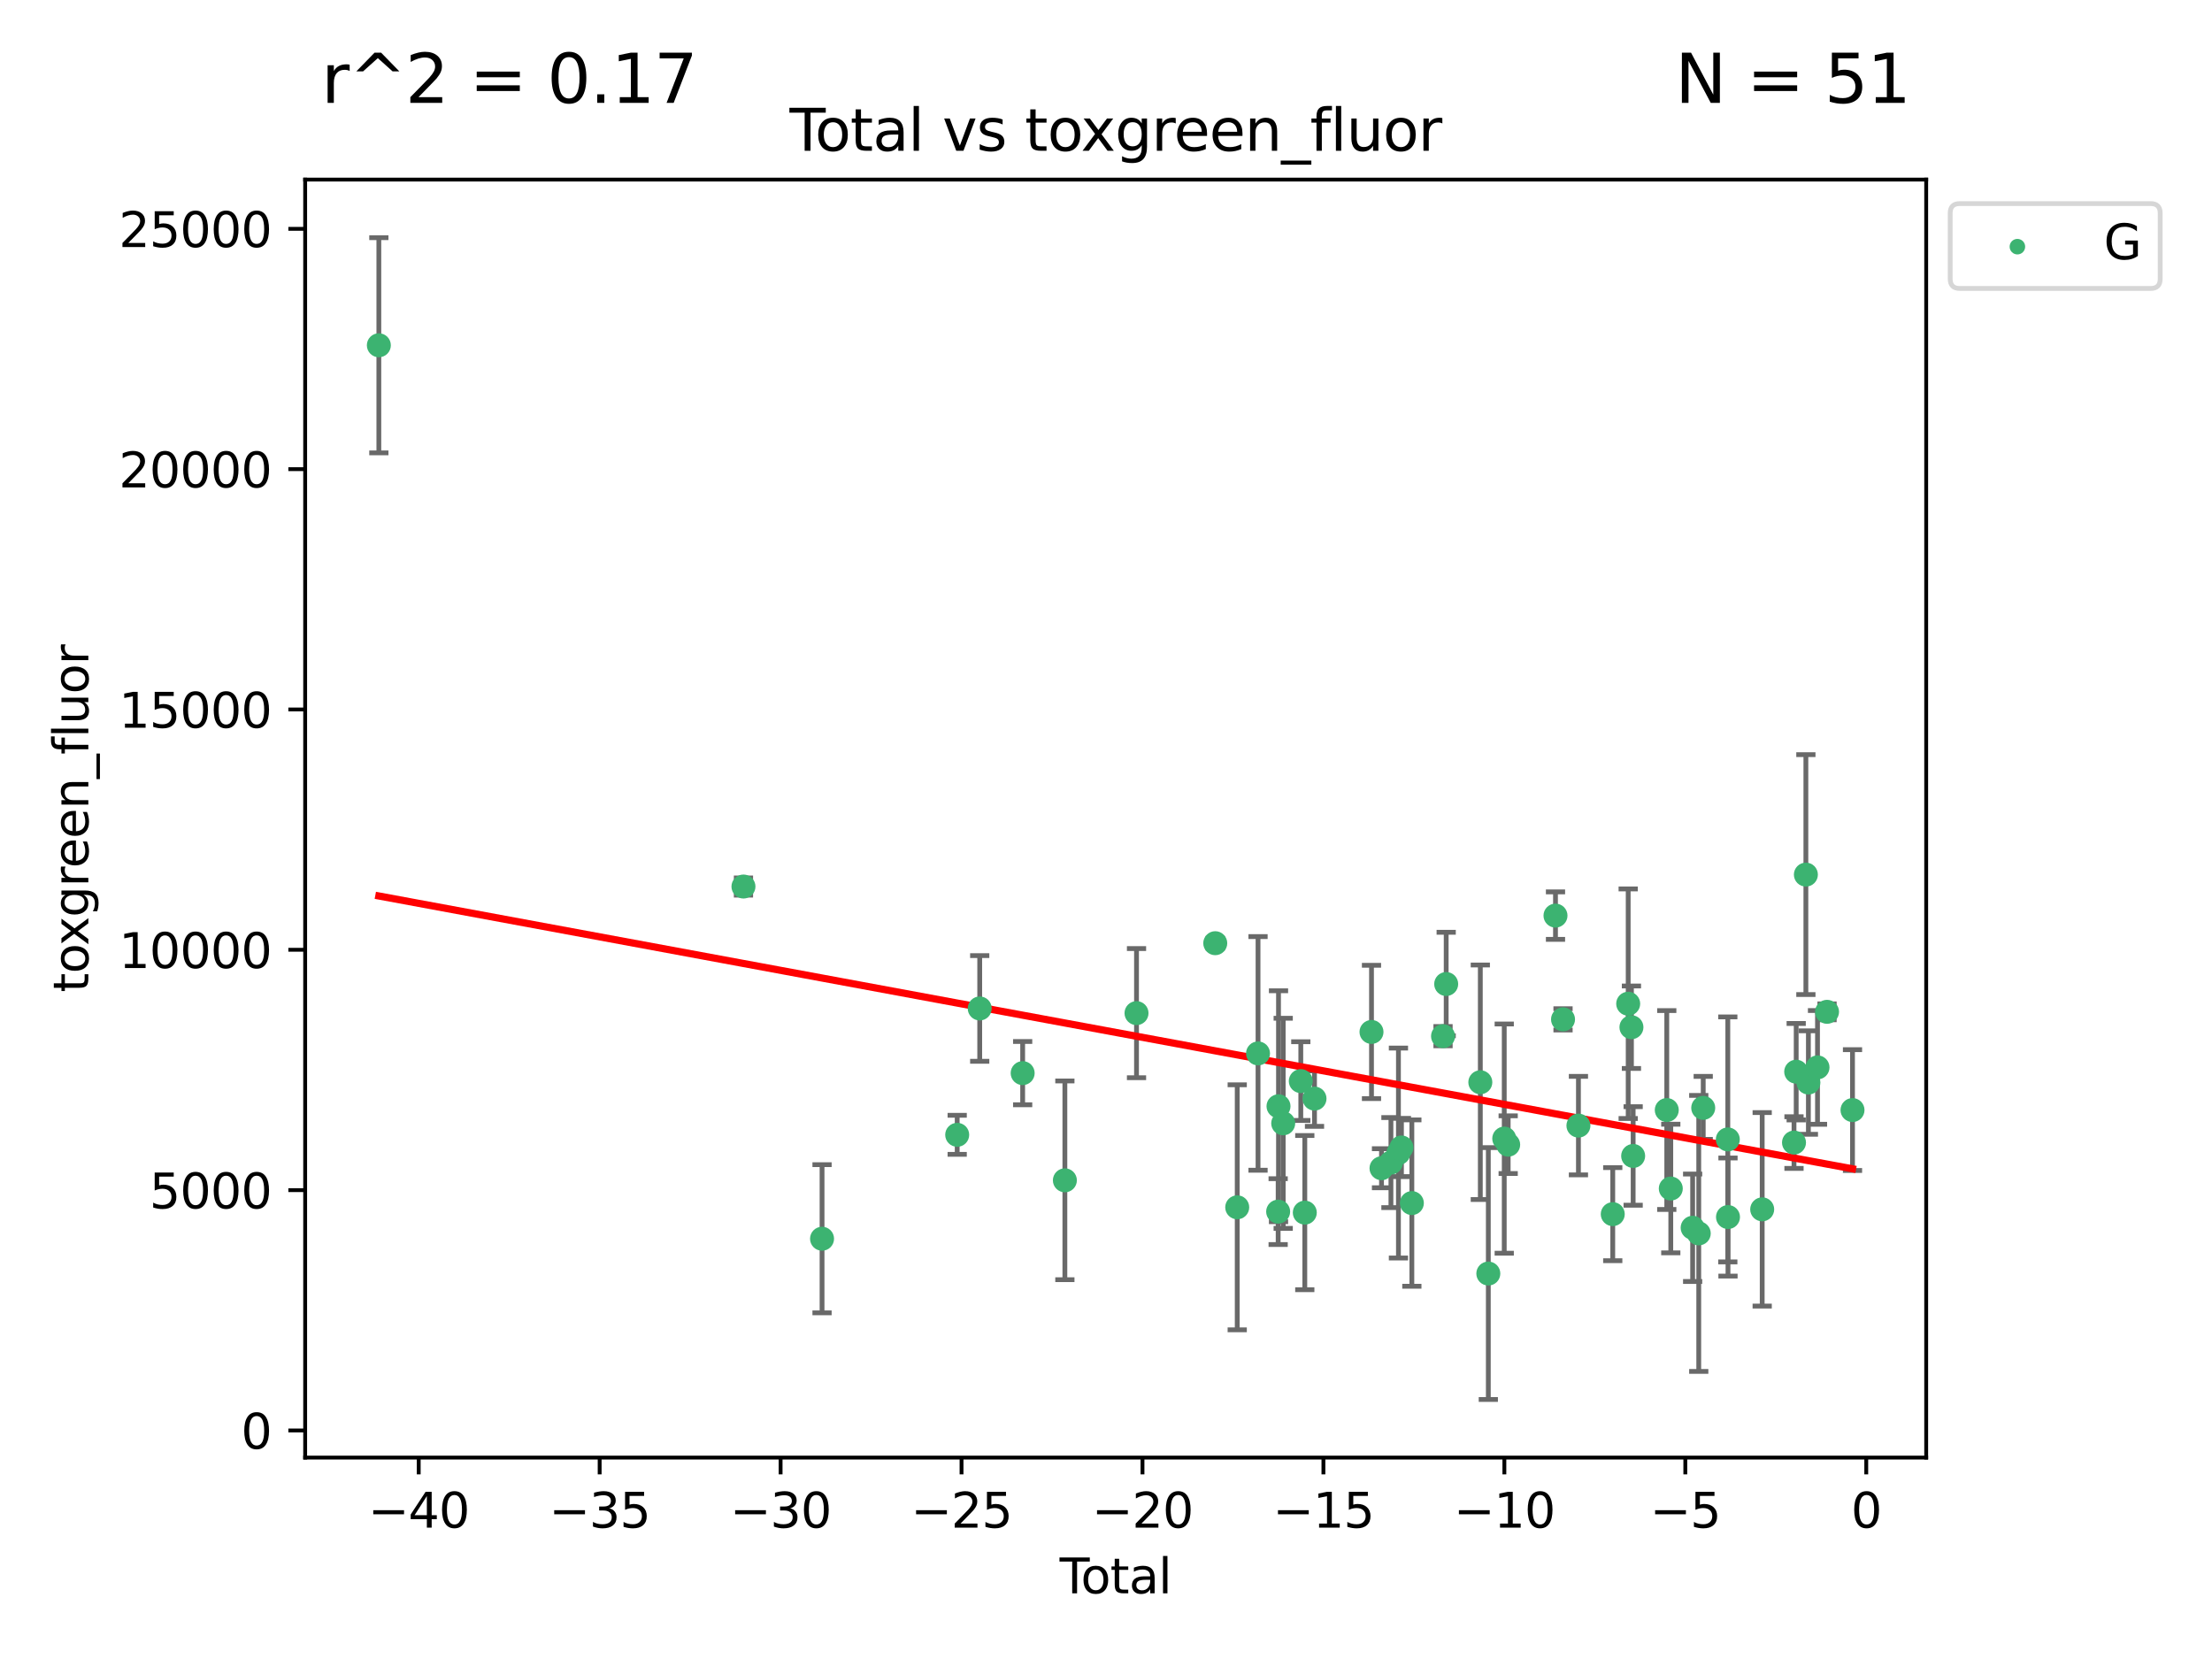 <?xml version="1.0" encoding="utf-8" standalone="no"?>
<!DOCTYPE svg PUBLIC "-//W3C//DTD SVG 1.1//EN"
  "http://www.w3.org/Graphics/SVG/1.1/DTD/svg11.dtd">
<svg xmlns:xlink="http://www.w3.org/1999/xlink" width="460.8pt" height="345.6pt" viewBox="0 0 460.8 345.6" xmlns="http://www.w3.org/2000/svg" version="1.1">
 <defs>
  <style type="text/css">*{stroke-linejoin: round; stroke-linecap: butt}</style>
 </defs>
 <g id="figure_1">
  <g id="patch_1">
   <path d="M 0 345.6 
L 460.8 345.6 
L 460.8 0 
L 0 0 
z
" style="fill: #ffffff"/>
  </g>
  <g id="axes_1">
   <g id="patch_2">
    <path d="M 63.571 303.64 
L 401.26 303.64 
L 401.26 37.411 
L 63.571 37.411 
z
" style="fill: #ffffff"/>
   </g>
   <g id="PathCollection_1">
    <defs>
     <path id="mbd0d1d1dbe" d="M 0 1.118 
C 0.297 1.118 0.581 1 0.791 0.791 
C 1 0.581 1.118 0.297 1.118 0 
C 1.118 -0.297 1 -0.581 0.791 -0.791 
C 0.581 -1 0.297 -1.118 0 -1.118 
C -0.297 -1.118 -0.581 -1 -0.791 -0.791 
C -1 -0.581 -1.118 -0.297 -1.118 0 
C -1.118 0.297 -1 0.581 -0.791 0.791 
C -0.581 1 -0.297 1.118 0 1.118 
z
" style="stroke: #3cb371"/>
    </defs>
    <g clip-path="url(#p2fbc34b835)">
     <use xlink:href="#mbd0d1d1dbe" x="78.921" y="71.926" style="fill: #3cb371; stroke: #3cb371"/>
     <use xlink:href="#mbd0d1d1dbe" x="154.876" y="184.682" style="fill: #3cb371; stroke: #3cb371"/>
     <use xlink:href="#mbd0d1d1dbe" x="171.247" y="258.051" style="fill: #3cb371; stroke: #3cb371"/>
     <use xlink:href="#mbd0d1d1dbe" x="199.402" y="236.403" style="fill: #3cb371; stroke: #3cb371"/>
     <use xlink:href="#mbd0d1d1dbe" x="204.093" y="210.08" style="fill: #3cb371; stroke: #3cb371"/>
     <use xlink:href="#mbd0d1d1dbe" x="213.039" y="223.551" style="fill: #3cb371; stroke: #3cb371"/>
     <use xlink:href="#mbd0d1d1dbe" x="221.833" y="245.882" style="fill: #3cb371; stroke: #3cb371"/>
     <use xlink:href="#mbd0d1d1dbe" x="236.756" y="211.054" style="fill: #3cb371; stroke: #3cb371"/>
     <use xlink:href="#mbd0d1d1dbe" x="253.159" y="196.486" style="fill: #3cb371; stroke: #3cb371"/>
     <use xlink:href="#mbd0d1d1dbe" x="257.736" y="251.505" style="fill: #3cb371; stroke: #3cb371"/>
     <use xlink:href="#mbd0d1d1dbe" x="262.071" y="219.446" style="fill: #3cb371; stroke: #3cb371"/>
     <use xlink:href="#mbd0d1d1dbe" x="266.262" y="252.405" style="fill: #3cb371; stroke: #3cb371"/>
     <use xlink:href="#mbd0d1d1dbe" x="266.337" y="230.45" style="fill: #3cb371; stroke: #3cb371"/>
     <use xlink:href="#mbd0d1d1dbe" x="267.315" y="234.008" style="fill: #3cb371; stroke: #3cb371"/>
     <use xlink:href="#mbd0d1d1dbe" x="270.98" y="225.213" style="fill: #3cb371; stroke: #3cb371"/>
     <use xlink:href="#mbd0d1d1dbe" x="271.813" y="252.612" style="fill: #3cb371; stroke: #3cb371"/>
     <use xlink:href="#mbd0d1d1dbe" x="273.836" y="228.859" style="fill: #3cb371; stroke: #3cb371"/>
     <use xlink:href="#mbd0d1d1dbe" x="285.708" y="214.973" style="fill: #3cb371; stroke: #3cb371"/>
     <use xlink:href="#mbd0d1d1dbe" x="287.793" y="243.364" style="fill: #3cb371; stroke: #3cb371"/>
     <use xlink:href="#mbd0d1d1dbe" x="289.758" y="242.189" style="fill: #3cb371; stroke: #3cb371"/>
     <use xlink:href="#mbd0d1d1dbe" x="291.32" y="240.199" style="fill: #3cb371; stroke: #3cb371"/>
     <use xlink:href="#mbd0d1d1dbe" x="291.947" y="239.041" style="fill: #3cb371; stroke: #3cb371"/>
     <use xlink:href="#mbd0d1d1dbe" x="294.116" y="250.623" style="fill: #3cb371; stroke: #3cb371"/>
     <use xlink:href="#mbd0d1d1dbe" x="300.611" y="215.852" style="fill: #3cb371; stroke: #3cb371"/>
     <use xlink:href="#mbd0d1d1dbe" x="301.267" y="204.99" style="fill: #3cb371; stroke: #3cb371"/>
     <use xlink:href="#mbd0d1d1dbe" x="308.378" y="225.452" style="fill: #3cb371; stroke: #3cb371"/>
     <use xlink:href="#mbd0d1d1dbe" x="310.044" y="265.303" style="fill: #3cb371; stroke: #3cb371"/>
     <use xlink:href="#mbd0d1d1dbe" x="313.361" y="237.188" style="fill: #3cb371; stroke: #3cb371"/>
     <use xlink:href="#mbd0d1d1dbe" x="314.181" y="238.456" style="fill: #3cb371; stroke: #3cb371"/>
     <use xlink:href="#mbd0d1d1dbe" x="324.038" y="190.739" style="fill: #3cb371; stroke: #3cb371"/>
     <use xlink:href="#mbd0d1d1dbe" x="325.607" y="212.35" style="fill: #3cb371; stroke: #3cb371"/>
     <use xlink:href="#mbd0d1d1dbe" x="328.816" y="234.485" style="fill: #3cb371; stroke: #3cb371"/>
     <use xlink:href="#mbd0d1d1dbe" x="335.966" y="252.928" style="fill: #3cb371; stroke: #3cb371"/>
     <use xlink:href="#mbd0d1d1dbe" x="339.182" y="209.093" style="fill: #3cb371; stroke: #3cb371"/>
     <use xlink:href="#mbd0d1d1dbe" x="339.858" y="213.99" style="fill: #3cb371; stroke: #3cb371"/>
     <use xlink:href="#mbd0d1d1dbe" x="340.216" y="240.806" style="fill: #3cb371; stroke: #3cb371"/>
     <use xlink:href="#mbd0d1d1dbe" x="347.218" y="231.24" style="fill: #3cb371; stroke: #3cb371"/>
     <use xlink:href="#mbd0d1d1dbe" x="348.056" y="247.595" style="fill: #3cb371; stroke: #3cb371"/>
     <use xlink:href="#mbd0d1d1dbe" x="352.609" y="255.764" style="fill: #3cb371; stroke: #3cb371"/>
     <use xlink:href="#mbd0d1d1dbe" x="353.88" y="256.94" style="fill: #3cb371; stroke: #3cb371"/>
     <use xlink:href="#mbd0d1d1dbe" x="354.813" y="230.789" style="fill: #3cb371; stroke: #3cb371"/>
     <use xlink:href="#mbd0d1d1dbe" x="359.934" y="237.36" style="fill: #3cb371; stroke: #3cb371"/>
     <use xlink:href="#mbd0d1d1dbe" x="359.973" y="253.533" style="fill: #3cb371; stroke: #3cb371"/>
     <use xlink:href="#mbd0d1d1dbe" x="367.097" y="251.927" style="fill: #3cb371; stroke: #3cb371"/>
     <use xlink:href="#mbd0d1d1dbe" x="373.724" y="238.019" style="fill: #3cb371; stroke: #3cb371"/>
     <use xlink:href="#mbd0d1d1dbe" x="374.18" y="223.255" style="fill: #3cb371; stroke: #3cb371"/>
     <use xlink:href="#mbd0d1d1dbe" x="376.198" y="182.196" style="fill: #3cb371; stroke: #3cb371"/>
     <use xlink:href="#mbd0d1d1dbe" x="376.722" y="225.514" style="fill: #3cb371; stroke: #3cb371"/>
     <use xlink:href="#mbd0d1d1dbe" x="378.619" y="222.359" style="fill: #3cb371; stroke: #3cb371"/>
     <use xlink:href="#mbd0d1d1dbe" x="380.606" y="210.781" style="fill: #3cb371; stroke: #3cb371"/>
     <use xlink:href="#mbd0d1d1dbe" x="385.911" y="231.247" style="fill: #3cb371; stroke: #3cb371"/>
    </g>
   </g>
   <g id="matplotlib.axis_1">
    <g id="xtick_1">
     <g id="line2d_1">
      <defs>
       <path id="m3752283e5b" d="M 0 0 
L 0 3.5 
" style="stroke: #000000; stroke-width: 0.8"/>
      </defs>
      <g>
       <use xlink:href="#m3752283e5b" x="87.225" y="303.64" style="stroke: #000000; stroke-width: 0.8"/>
      </g>
     </g>
     <g id="text_1">
      <!-- −40 -->
      <g transform="translate(76.673 318.238)scale(0.1 -0.1)">
       <defs>
        <path id="DejaVuSans-2212" d="M 678 2272 
L 4684 2272 
L 4684 1741 
L 678 1741 
L 678 2272 
z
" transform="scale(0.016)"/>
        <path id="DejaVuSans-34" d="M 2419 4116 
L 825 1625 
L 2419 1625 
L 2419 4116 
z
M 2253 4666 
L 3047 4666 
L 3047 1625 
L 3713 1625 
L 3713 1100 
L 3047 1100 
L 3047 0 
L 2419 0 
L 2419 1100 
L 313 1100 
L 313 1709 
L 2253 4666 
z
" transform="scale(0.016)"/>
        <path id="DejaVuSans-30" d="M 2034 4250 
Q 1547 4250 1301 3770 
Q 1056 3291 1056 2328 
Q 1056 1369 1301 889 
Q 1547 409 2034 409 
Q 2525 409 2770 889 
Q 3016 1369 3016 2328 
Q 3016 3291 2770 3770 
Q 2525 4250 2034 4250 
z
M 2034 4750 
Q 2819 4750 3233 4129 
Q 3647 3509 3647 2328 
Q 3647 1150 3233 529 
Q 2819 -91 2034 -91 
Q 1250 -91 836 529 
Q 422 1150 422 2328 
Q 422 3509 836 4129 
Q 1250 4750 2034 4750 
z
" transform="scale(0.016)"/>
       </defs>
       <use xlink:href="#DejaVuSans-2212"/>
       <use xlink:href="#DejaVuSans-34" x="83.789"/>
       <use xlink:href="#DejaVuSans-30" x="147.412"/>
      </g>
     </g>
    </g>
    <g id="xtick_2">
     <g id="line2d_2">
      <g>
       <use xlink:href="#m3752283e5b" x="124.919" y="303.64" style="stroke: #000000; stroke-width: 0.8"/>
      </g>
     </g>
     <g id="text_2">
      <!-- −35 -->
      <g transform="translate(114.367 318.238)scale(0.1 -0.1)">
       <defs>
        <path id="DejaVuSans-33" d="M 2597 2516 
Q 3050 2419 3304 2112 
Q 3559 1806 3559 1356 
Q 3559 666 3084 287 
Q 2609 -91 1734 -91 
Q 1441 -91 1130 -33 
Q 819 25 488 141 
L 488 750 
Q 750 597 1062 519 
Q 1375 441 1716 441 
Q 2309 441 2620 675 
Q 2931 909 2931 1356 
Q 2931 1769 2642 2001 
Q 2353 2234 1838 2234 
L 1294 2234 
L 1294 2753 
L 1863 2753 
Q 2328 2753 2575 2939 
Q 2822 3125 2822 3475 
Q 2822 3834 2567 4026 
Q 2313 4219 1838 4219 
Q 1578 4219 1281 4162 
Q 984 4106 628 3988 
L 628 4550 
Q 988 4650 1302 4700 
Q 1616 4750 1894 4750 
Q 2613 4750 3031 4423 
Q 3450 4097 3450 3541 
Q 3450 3153 3228 2886 
Q 3006 2619 2597 2516 
z
" transform="scale(0.016)"/>
        <path id="DejaVuSans-35" d="M 691 4666 
L 3169 4666 
L 3169 4134 
L 1269 4134 
L 1269 2991 
Q 1406 3038 1543 3061 
Q 1681 3084 1819 3084 
Q 2600 3084 3056 2656 
Q 3513 2228 3513 1497 
Q 3513 744 3044 326 
Q 2575 -91 1722 -91 
Q 1428 -91 1123 -41 
Q 819 9 494 109 
L 494 744 
Q 775 591 1075 516 
Q 1375 441 1709 441 
Q 2250 441 2565 725 
Q 2881 1009 2881 1497 
Q 2881 1984 2565 2268 
Q 2250 2553 1709 2553 
Q 1456 2553 1204 2497 
Q 953 2441 691 2322 
L 691 4666 
z
" transform="scale(0.016)"/>
       </defs>
       <use xlink:href="#DejaVuSans-2212"/>
       <use xlink:href="#DejaVuSans-33" x="83.789"/>
       <use xlink:href="#DejaVuSans-35" x="147.412"/>
      </g>
     </g>
    </g>
    <g id="xtick_3">
     <g id="line2d_3">
      <g>
       <use xlink:href="#m3752283e5b" x="162.613" y="303.64" style="stroke: #000000; stroke-width: 0.8"/>
      </g>
     </g>
     <g id="text_3">
      <!-- −30 -->
      <g transform="translate(152.06 318.238)scale(0.1 -0.1)">
       <use xlink:href="#DejaVuSans-2212"/>
       <use xlink:href="#DejaVuSans-33" x="83.789"/>
       <use xlink:href="#DejaVuSans-30" x="147.412"/>
      </g>
     </g>
    </g>
    <g id="xtick_4">
     <g id="line2d_4">
      <g>
       <use xlink:href="#m3752283e5b" x="200.306" y="303.64" style="stroke: #000000; stroke-width: 0.8"/>
      </g>
     </g>
     <g id="text_4">
      <!-- −25 -->
      <g transform="translate(189.754 318.238)scale(0.1 -0.1)">
       <defs>
        <path id="DejaVuSans-32" d="M 1228 531 
L 3431 531 
L 3431 0 
L 469 0 
L 469 531 
Q 828 903 1448 1529 
Q 2069 2156 2228 2338 
Q 2531 2678 2651 2914 
Q 2772 3150 2772 3378 
Q 2772 3750 2511 3984 
Q 2250 4219 1831 4219 
Q 1534 4219 1204 4116 
Q 875 4013 500 3803 
L 500 4441 
Q 881 4594 1212 4672 
Q 1544 4750 1819 4750 
Q 2544 4750 2975 4387 
Q 3406 4025 3406 3419 
Q 3406 3131 3298 2873 
Q 3191 2616 2906 2266 
Q 2828 2175 2409 1742 
Q 1991 1309 1228 531 
z
" transform="scale(0.016)"/>
       </defs>
       <use xlink:href="#DejaVuSans-2212"/>
       <use xlink:href="#DejaVuSans-32" x="83.789"/>
       <use xlink:href="#DejaVuSans-35" x="147.412"/>
      </g>
     </g>
    </g>
    <g id="xtick_5">
     <g id="line2d_5">
      <g>
       <use xlink:href="#m3752283e5b" x="238" y="303.64" style="stroke: #000000; stroke-width: 0.8"/>
      </g>
     </g>
     <g id="text_5">
      <!-- −20 -->
      <g transform="translate(227.447 318.238)scale(0.1 -0.1)">
       <use xlink:href="#DejaVuSans-2212"/>
       <use xlink:href="#DejaVuSans-32" x="83.789"/>
       <use xlink:href="#DejaVuSans-30" x="147.412"/>
      </g>
     </g>
    </g>
    <g id="xtick_6">
     <g id="line2d_6">
      <g>
       <use xlink:href="#m3752283e5b" x="275.693" y="303.64" style="stroke: #000000; stroke-width: 0.8"/>
      </g>
     </g>
     <g id="text_6">
      <!-- −15 -->
      <g transform="translate(265.141 318.238)scale(0.1 -0.1)">
       <defs>
        <path id="DejaVuSans-31" d="M 794 531 
L 1825 531 
L 1825 4091 
L 703 3866 
L 703 4441 
L 1819 4666 
L 2450 4666 
L 2450 531 
L 3481 531 
L 3481 0 
L 794 0 
L 794 531 
z
" transform="scale(0.016)"/>
       </defs>
       <use xlink:href="#DejaVuSans-2212"/>
       <use xlink:href="#DejaVuSans-31" x="83.789"/>
       <use xlink:href="#DejaVuSans-35" x="147.412"/>
      </g>
     </g>
    </g>
    <g id="xtick_7">
     <g id="line2d_7">
      <g>
       <use xlink:href="#m3752283e5b" x="313.387" y="303.64" style="stroke: #000000; stroke-width: 0.8"/>
      </g>
     </g>
     <g id="text_7">
      <!-- −10 -->
      <g transform="translate(302.835 318.238)scale(0.1 -0.1)">
       <use xlink:href="#DejaVuSans-2212"/>
       <use xlink:href="#DejaVuSans-31" x="83.789"/>
       <use xlink:href="#DejaVuSans-30" x="147.412"/>
      </g>
     </g>
    </g>
    <g id="xtick_8">
     <g id="line2d_8">
      <g>
       <use xlink:href="#m3752283e5b" x="351.081" y="303.64" style="stroke: #000000; stroke-width: 0.8"/>
      </g>
     </g>
     <g id="text_8">
      <!-- −5 -->
      <g transform="translate(343.709 318.238)scale(0.1 -0.1)">
       <use xlink:href="#DejaVuSans-2212"/>
       <use xlink:href="#DejaVuSans-35" x="83.789"/>
      </g>
     </g>
    </g>
    <g id="xtick_9">
     <g id="line2d_9">
      <g>
       <use xlink:href="#m3752283e5b" x="388.774" y="303.64" style="stroke: #000000; stroke-width: 0.8"/>
      </g>
     </g>
     <g id="text_9">
      <!-- 0 -->
      <g transform="translate(385.593 318.238)scale(0.1 -0.1)">
       <use xlink:href="#DejaVuSans-30"/>
      </g>
     </g>
    </g>
    <g id="text_10">
     <!-- Total -->
     <g transform="translate(220.739 331.917)scale(0.1 -0.1)">
      <defs>
       <path id="DejaVuSans-54" d="M -19 4666 
L 3928 4666 
L 3928 4134 
L 2272 4134 
L 2272 0 
L 1638 0 
L 1638 4134 
L -19 4134 
L -19 4666 
z
" transform="scale(0.016)"/>
       <path id="DejaVuSans-6f" d="M 1959 3097 
Q 1497 3097 1228 2736 
Q 959 2375 959 1747 
Q 959 1119 1226 758 
Q 1494 397 1959 397 
Q 2419 397 2687 759 
Q 2956 1122 2956 1747 
Q 2956 2369 2687 2733 
Q 2419 3097 1959 3097 
z
M 1959 3584 
Q 2709 3584 3137 3096 
Q 3566 2609 3566 1747 
Q 3566 888 3137 398 
Q 2709 -91 1959 -91 
Q 1206 -91 779 398 
Q 353 888 353 1747 
Q 353 2609 779 3096 
Q 1206 3584 1959 3584 
z
" transform="scale(0.016)"/>
       <path id="DejaVuSans-74" d="M 1172 4494 
L 1172 3500 
L 2356 3500 
L 2356 3053 
L 1172 3053 
L 1172 1153 
Q 1172 725 1289 603 
Q 1406 481 1766 481 
L 2356 481 
L 2356 0 
L 1766 0 
Q 1100 0 847 248 
Q 594 497 594 1153 
L 594 3053 
L 172 3053 
L 172 3500 
L 594 3500 
L 594 4494 
L 1172 4494 
z
" transform="scale(0.016)"/>
       <path id="DejaVuSans-61" d="M 2194 1759 
Q 1497 1759 1228 1600 
Q 959 1441 959 1056 
Q 959 750 1161 570 
Q 1363 391 1709 391 
Q 2188 391 2477 730 
Q 2766 1069 2766 1631 
L 2766 1759 
L 2194 1759 
z
M 3341 1997 
L 3341 0 
L 2766 0 
L 2766 531 
Q 2569 213 2275 61 
Q 1981 -91 1556 -91 
Q 1019 -91 701 211 
Q 384 513 384 1019 
Q 384 1609 779 1909 
Q 1175 2209 1959 2209 
L 2766 2209 
L 2766 2266 
Q 2766 2663 2505 2880 
Q 2244 3097 1772 3097 
Q 1472 3097 1187 3025 
Q 903 2953 641 2809 
L 641 3341 
Q 956 3463 1253 3523 
Q 1550 3584 1831 3584 
Q 2591 3584 2966 3190 
Q 3341 2797 3341 1997 
z
" transform="scale(0.016)"/>
       <path id="DejaVuSans-6c" d="M 603 4863 
L 1178 4863 
L 1178 0 
L 603 0 
L 603 4863 
z
" transform="scale(0.016)"/>
      </defs>
      <use xlink:href="#DejaVuSans-54"/>
      <use xlink:href="#DejaVuSans-6f" x="44.084"/>
      <use xlink:href="#DejaVuSans-74" x="105.266"/>
      <use xlink:href="#DejaVuSans-61" x="144.475"/>
      <use xlink:href="#DejaVuSans-6c" x="205.754"/>
     </g>
    </g>
   </g>
   <g id="matplotlib.axis_2">
    <g id="ytick_1">
     <g id="line2d_10">
      <defs>
       <path id="m3ca3fb5f4b" d="M 0 0 
L -3.5 0 
" style="stroke: #000000; stroke-width: 0.8"/>
      </defs>
      <g>
       <use xlink:href="#m3ca3fb5f4b" x="63.571" y="297.988" style="stroke: #000000; stroke-width: 0.8"/>
      </g>
     </g>
     <g id="text_11">
      <!-- 0 -->
      <g transform="translate(50.209 301.788)scale(0.1 -0.1)">
       <use xlink:href="#DejaVuSans-30"/>
      </g>
     </g>
    </g>
    <g id="ytick_2">
     <g id="line2d_11">
      <g>
       <use xlink:href="#m3ca3fb5f4b" x="63.571" y="247.924" style="stroke: #000000; stroke-width: 0.8"/>
      </g>
     </g>
     <g id="text_12">
      <!-- 5000 -->
      <g transform="translate(31.121 251.723)scale(0.1 -0.1)">
       <use xlink:href="#DejaVuSans-35"/>
       <use xlink:href="#DejaVuSans-30" x="63.623"/>
       <use xlink:href="#DejaVuSans-30" x="127.246"/>
       <use xlink:href="#DejaVuSans-30" x="190.869"/>
      </g>
     </g>
    </g>
    <g id="ytick_3">
     <g id="line2d_12">
      <g>
       <use xlink:href="#m3ca3fb5f4b" x="63.571" y="197.86" style="stroke: #000000; stroke-width: 0.8"/>
      </g>
     </g>
     <g id="text_13">
      <!-- 10000 -->
      <g transform="translate(24.759 201.659)scale(0.1 -0.1)">
       <use xlink:href="#DejaVuSans-31"/>
       <use xlink:href="#DejaVuSans-30" x="63.623"/>
       <use xlink:href="#DejaVuSans-30" x="127.246"/>
       <use xlink:href="#DejaVuSans-30" x="190.869"/>
       <use xlink:href="#DejaVuSans-30" x="254.492"/>
      </g>
     </g>
    </g>
    <g id="ytick_4">
     <g id="line2d_13">
      <g>
       <use xlink:href="#m3ca3fb5f4b" x="63.571" y="147.796" style="stroke: #000000; stroke-width: 0.8"/>
      </g>
     </g>
     <g id="text_14">
      <!-- 15000 -->
      <g transform="translate(24.759 151.595)scale(0.1 -0.1)">
       <use xlink:href="#DejaVuSans-31"/>
       <use xlink:href="#DejaVuSans-35" x="63.623"/>
       <use xlink:href="#DejaVuSans-30" x="127.246"/>
       <use xlink:href="#DejaVuSans-30" x="190.869"/>
       <use xlink:href="#DejaVuSans-30" x="254.492"/>
      </g>
     </g>
    </g>
    <g id="ytick_5">
     <g id="line2d_14">
      <g>
       <use xlink:href="#m3ca3fb5f4b" x="63.571" y="97.732" style="stroke: #000000; stroke-width: 0.8"/>
      </g>
     </g>
     <g id="text_15">
      <!-- 20000 -->
      <g transform="translate(24.759 101.531)scale(0.1 -0.1)">
       <use xlink:href="#DejaVuSans-32"/>
       <use xlink:href="#DejaVuSans-30" x="63.623"/>
       <use xlink:href="#DejaVuSans-30" x="127.246"/>
       <use xlink:href="#DejaVuSans-30" x="190.869"/>
       <use xlink:href="#DejaVuSans-30" x="254.492"/>
      </g>
     </g>
    </g>
    <g id="ytick_6">
     <g id="line2d_15">
      <g>
       <use xlink:href="#m3ca3fb5f4b" x="63.571" y="47.667" style="stroke: #000000; stroke-width: 0.8"/>
      </g>
     </g>
     <g id="text_16">
      <!-- 25000 -->
      <g transform="translate(24.759 51.467)scale(0.1 -0.1)">
       <use xlink:href="#DejaVuSans-32"/>
       <use xlink:href="#DejaVuSans-35" x="63.623"/>
       <use xlink:href="#DejaVuSans-30" x="127.246"/>
       <use xlink:href="#DejaVuSans-30" x="190.869"/>
       <use xlink:href="#DejaVuSans-30" x="254.492"/>
      </g>
     </g>
    </g>
    <g id="text_17">
     <!-- toxgreen_fluor -->
     <g transform="translate(18.401 206.72)rotate(-90)scale(0.1 -0.1)">
      <defs>
       <path id="DejaVuSans-78" d="M 3513 3500 
L 2247 1797 
L 3578 0 
L 2900 0 
L 1881 1375 
L 863 0 
L 184 0 
L 1544 1831 
L 300 3500 
L 978 3500 
L 1906 2253 
L 2834 3500 
L 3513 3500 
z
" transform="scale(0.016)"/>
       <path id="DejaVuSans-67" d="M 2906 1791 
Q 2906 2416 2648 2759 
Q 2391 3103 1925 3103 
Q 1463 3103 1205 2759 
Q 947 2416 947 1791 
Q 947 1169 1205 825 
Q 1463 481 1925 481 
Q 2391 481 2648 825 
Q 2906 1169 2906 1791 
z
M 3481 434 
Q 3481 -459 3084 -895 
Q 2688 -1331 1869 -1331 
Q 1566 -1331 1297 -1286 
Q 1028 -1241 775 -1147 
L 775 -588 
Q 1028 -725 1275 -790 
Q 1522 -856 1778 -856 
Q 2344 -856 2625 -561 
Q 2906 -266 2906 331 
L 2906 616 
Q 2728 306 2450 153 
Q 2172 0 1784 0 
Q 1141 0 747 490 
Q 353 981 353 1791 
Q 353 2603 747 3093 
Q 1141 3584 1784 3584 
Q 2172 3584 2450 3431 
Q 2728 3278 2906 2969 
L 2906 3500 
L 3481 3500 
L 3481 434 
z
" transform="scale(0.016)"/>
       <path id="DejaVuSans-72" d="M 2631 2963 
Q 2534 3019 2420 3045 
Q 2306 3072 2169 3072 
Q 1681 3072 1420 2755 
Q 1159 2438 1159 1844 
L 1159 0 
L 581 0 
L 581 3500 
L 1159 3500 
L 1159 2956 
Q 1341 3275 1631 3429 
Q 1922 3584 2338 3584 
Q 2397 3584 2469 3576 
Q 2541 3569 2628 3553 
L 2631 2963 
z
" transform="scale(0.016)"/>
       <path id="DejaVuSans-65" d="M 3597 1894 
L 3597 1613 
L 953 1613 
Q 991 1019 1311 708 
Q 1631 397 2203 397 
Q 2534 397 2845 478 
Q 3156 559 3463 722 
L 3463 178 
Q 3153 47 2828 -22 
Q 2503 -91 2169 -91 
Q 1331 -91 842 396 
Q 353 884 353 1716 
Q 353 2575 817 3079 
Q 1281 3584 2069 3584 
Q 2775 3584 3186 3129 
Q 3597 2675 3597 1894 
z
M 3022 2063 
Q 3016 2534 2758 2815 
Q 2500 3097 2075 3097 
Q 1594 3097 1305 2825 
Q 1016 2553 972 2059 
L 3022 2063 
z
" transform="scale(0.016)"/>
       <path id="DejaVuSans-6e" d="M 3513 2113 
L 3513 0 
L 2938 0 
L 2938 2094 
Q 2938 2591 2744 2837 
Q 2550 3084 2163 3084 
Q 1697 3084 1428 2787 
Q 1159 2491 1159 1978 
L 1159 0 
L 581 0 
L 581 3500 
L 1159 3500 
L 1159 2956 
Q 1366 3272 1645 3428 
Q 1925 3584 2291 3584 
Q 2894 3584 3203 3211 
Q 3513 2838 3513 2113 
z
" transform="scale(0.016)"/>
       <path id="DejaVuSans-5f" d="M 3263 -1063 
L 3263 -1509 
L -63 -1509 
L -63 -1063 
L 3263 -1063 
z
" transform="scale(0.016)"/>
       <path id="DejaVuSans-66" d="M 2375 4863 
L 2375 4384 
L 1825 4384 
Q 1516 4384 1395 4259 
Q 1275 4134 1275 3809 
L 1275 3500 
L 2222 3500 
L 2222 3053 
L 1275 3053 
L 1275 0 
L 697 0 
L 697 3053 
L 147 3053 
L 147 3500 
L 697 3500 
L 697 3744 
Q 697 4328 969 4595 
Q 1241 4863 1831 4863 
L 2375 4863 
z
" transform="scale(0.016)"/>
       <path id="DejaVuSans-75" d="M 544 1381 
L 544 3500 
L 1119 3500 
L 1119 1403 
Q 1119 906 1312 657 
Q 1506 409 1894 409 
Q 2359 409 2629 706 
Q 2900 1003 2900 1516 
L 2900 3500 
L 3475 3500 
L 3475 0 
L 2900 0 
L 2900 538 
Q 2691 219 2414 64 
Q 2138 -91 1772 -91 
Q 1169 -91 856 284 
Q 544 659 544 1381 
z
M 1991 3584 
L 1991 3584 
z
" transform="scale(0.016)"/>
      </defs>
      <use xlink:href="#DejaVuSans-74"/>
      <use xlink:href="#DejaVuSans-6f" x="39.209"/>
      <use xlink:href="#DejaVuSans-78" x="97.266"/>
      <use xlink:href="#DejaVuSans-67" x="156.445"/>
      <use xlink:href="#DejaVuSans-72" x="219.922"/>
      <use xlink:href="#DejaVuSans-65" x="258.785"/>
      <use xlink:href="#DejaVuSans-65" x="320.309"/>
      <use xlink:href="#DejaVuSans-6e" x="381.832"/>
      <use xlink:href="#DejaVuSans-5f" x="445.211"/>
      <use xlink:href="#DejaVuSans-66" x="495.211"/>
      <use xlink:href="#DejaVuSans-6c" x="530.416"/>
      <use xlink:href="#DejaVuSans-75" x="558.199"/>
      <use xlink:href="#DejaVuSans-6f" x="621.578"/>
      <use xlink:href="#DejaVuSans-72" x="682.76"/>
     </g>
    </g>
   </g>
   <g id="LineCollection_1">
    <path d="M 78.921 94.34 
L 78.921 49.513 
" clip-path="url(#p2fbc34b835)" style="fill: none; stroke: #696969"/>
    <path d="M 154.876 186.47 
L 154.876 182.894 
" clip-path="url(#p2fbc34b835)" style="fill: none; stroke: #696969"/>
    <path d="M 171.247 273.484 
L 171.247 242.618 
" clip-path="url(#p2fbc34b835)" style="fill: none; stroke: #696969"/>
    <path d="M 199.402 240.466 
L 199.402 232.339 
" clip-path="url(#p2fbc34b835)" style="fill: none; stroke: #696969"/>
    <path d="M 204.093 221.087 
L 204.093 199.072 
" clip-path="url(#p2fbc34b835)" style="fill: none; stroke: #696969"/>
    <path d="M 213.039 230.14 
L 213.039 216.963 
" clip-path="url(#p2fbc34b835)" style="fill: none; stroke: #696969"/>
    <path d="M 221.833 266.583 
L 221.833 225.18 
" clip-path="url(#p2fbc34b835)" style="fill: none; stroke: #696969"/>
    <path d="M 236.756 224.504 
L 236.756 197.604 
" clip-path="url(#p2fbc34b835)" style="fill: none; stroke: #696969"/>
    <path d="M 253.159 197.513 
L 253.159 195.459 
" clip-path="url(#p2fbc34b835)" style="fill: none; stroke: #696969"/>
    <path d="M 257.736 277.029 
L 257.736 225.98 
" clip-path="url(#p2fbc34b835)" style="fill: none; stroke: #696969"/>
    <path d="M 262.071 243.783 
L 262.071 195.11 
" clip-path="url(#p2fbc34b835)" style="fill: none; stroke: #696969"/>
    <path d="M 266.262 259.26 
L 266.262 245.549 
" clip-path="url(#p2fbc34b835)" style="fill: none; stroke: #696969"/>
    <path d="M 266.337 254.502 
L 266.337 206.398 
" clip-path="url(#p2fbc34b835)" style="fill: none; stroke: #696969"/>
    <path d="M 267.315 255.897 
L 267.315 212.12 
" clip-path="url(#p2fbc34b835)" style="fill: none; stroke: #696969"/>
    <path d="M 270.98 233.412 
L 270.98 217.015 
" clip-path="url(#p2fbc34b835)" style="fill: none; stroke: #696969"/>
    <path d="M 271.813 268.673 
L 271.813 236.552 
" clip-path="url(#p2fbc34b835)" style="fill: none; stroke: #696969"/>
    <path d="M 273.836 234.641 
L 273.836 223.076 
" clip-path="url(#p2fbc34b835)" style="fill: none; stroke: #696969"/>
    <path d="M 285.708 228.861 
L 285.708 201.086 
" clip-path="url(#p2fbc34b835)" style="fill: none; stroke: #696969"/>
    <path d="M 287.793 247.43 
L 287.793 239.297 
" clip-path="url(#p2fbc34b835)" style="fill: none; stroke: #696969"/>
    <path d="M 289.758 251.57 
L 289.758 232.808 
" clip-path="url(#p2fbc34b835)" style="fill: none; stroke: #696969"/>
    <path d="M 291.32 262.066 
L 291.32 218.333 
" clip-path="url(#p2fbc34b835)" style="fill: none; stroke: #696969"/>
    <path d="M 291.947 245.107 
L 291.947 232.975 
" clip-path="url(#p2fbc34b835)" style="fill: none; stroke: #696969"/>
    <path d="M 294.116 267.95 
L 294.116 233.297 
" clip-path="url(#p2fbc34b835)" style="fill: none; stroke: #696969"/>
    <path d="M 300.611 217.859 
L 300.611 213.845 
" clip-path="url(#p2fbc34b835)" style="fill: none; stroke: #696969"/>
    <path d="M 301.267 215.77 
L 301.267 194.21 
" clip-path="url(#p2fbc34b835)" style="fill: none; stroke: #696969"/>
    <path d="M 308.378 249.88 
L 308.378 201.024 
" clip-path="url(#p2fbc34b835)" style="fill: none; stroke: #696969"/>
    <path d="M 310.044 291.539 
L 310.044 239.066 
" clip-path="url(#p2fbc34b835)" style="fill: none; stroke: #696969"/>
    <path d="M 313.361 261.064 
L 313.361 213.313 
" clip-path="url(#p2fbc34b835)" style="fill: none; stroke: #696969"/>
    <path d="M 314.181 244.466 
L 314.181 232.445 
" clip-path="url(#p2fbc34b835)" style="fill: none; stroke: #696969"/>
    <path d="M 324.038 195.685 
L 324.038 185.793 
" clip-path="url(#p2fbc34b835)" style="fill: none; stroke: #696969"/>
    <path d="M 325.607 214.565 
L 325.607 210.134 
" clip-path="url(#p2fbc34b835)" style="fill: none; stroke: #696969"/>
    <path d="M 328.816 244.747 
L 328.816 224.223 
" clip-path="url(#p2fbc34b835)" style="fill: none; stroke: #696969"/>
    <path d="M 335.966 262.625 
L 335.966 243.231 
" clip-path="url(#p2fbc34b835)" style="fill: none; stroke: #696969"/>
    <path d="M 339.182 233.005 
L 339.182 185.181 
" clip-path="url(#p2fbc34b835)" style="fill: none; stroke: #696969"/>
    <path d="M 339.858 222.576 
L 339.858 205.403 
" clip-path="url(#p2fbc34b835)" style="fill: none; stroke: #696969"/>
    <path d="M 340.216 251.069 
L 340.216 230.544 
" clip-path="url(#p2fbc34b835)" style="fill: none; stroke: #696969"/>
    <path d="M 347.218 251.952 
L 347.218 210.528 
" clip-path="url(#p2fbc34b835)" style="fill: none; stroke: #696969"/>
    <path d="M 348.056 260.993 
L 348.056 234.196 
" clip-path="url(#p2fbc34b835)" style="fill: none; stroke: #696969"/>
    <path d="M 352.609 266.958 
L 352.609 244.571 
" clip-path="url(#p2fbc34b835)" style="fill: none; stroke: #696969"/>
    <path d="M 353.88 285.688 
L 353.88 228.192 
" clip-path="url(#p2fbc34b835)" style="fill: none; stroke: #696969"/>
    <path d="M 354.813 237.345 
L 354.813 224.232 
" clip-path="url(#p2fbc34b835)" style="fill: none; stroke: #696969"/>
    <path d="M 359.934 262.876 
L 359.934 211.843 
" clip-path="url(#p2fbc34b835)" style="fill: none; stroke: #696969"/>
    <path d="M 359.973 265.832 
L 359.973 241.234 
" clip-path="url(#p2fbc34b835)" style="fill: none; stroke: #696969"/>
    <path d="M 367.097 272.08 
L 367.097 231.774 
" clip-path="url(#p2fbc34b835)" style="fill: none; stroke: #696969"/>
    <path d="M 373.724 243.401 
L 373.724 232.638 
" clip-path="url(#p2fbc34b835)" style="fill: none; stroke: #696969"/>
    <path d="M 374.18 233.298 
L 374.18 213.211 
" clip-path="url(#p2fbc34b835)" style="fill: none; stroke: #696969"/>
    <path d="M 376.198 207.184 
L 376.198 157.208 
" clip-path="url(#p2fbc34b835)" style="fill: none; stroke: #696969"/>
    <path d="M 376.722 236.288 
L 376.722 214.741 
" clip-path="url(#p2fbc34b835)" style="fill: none; stroke: #696969"/>
    <path d="M 378.619 234.21 
L 378.619 210.508 
" clip-path="url(#p2fbc34b835)" style="fill: none; stroke: #696969"/>
    <path d="M 380.606 212.442 
L 380.606 209.12 
" clip-path="url(#p2fbc34b835)" style="fill: none; stroke: #696969"/>
    <path d="M 385.911 243.83 
L 385.911 218.664 
" clip-path="url(#p2fbc34b835)" style="fill: none; stroke: #696969"/>
   </g>
   <g id="line2d_16">
    <defs>
     <path id="mb1bd582e4d" d="M 2 0 
L -2 -0 
" style="stroke: #696969"/>
    </defs>
    <g clip-path="url(#p2fbc34b835)">
     <use xlink:href="#mb1bd582e4d" x="78.921" y="94.34" style="fill: #696969; stroke: #696969"/>
     <use xlink:href="#mb1bd582e4d" x="154.876" y="186.47" style="fill: #696969; stroke: #696969"/>
     <use xlink:href="#mb1bd582e4d" x="171.247" y="273.484" style="fill: #696969; stroke: #696969"/>
     <use xlink:href="#mb1bd582e4d" x="199.402" y="240.466" style="fill: #696969; stroke: #696969"/>
     <use xlink:href="#mb1bd582e4d" x="204.093" y="221.087" style="fill: #696969; stroke: #696969"/>
     <use xlink:href="#mb1bd582e4d" x="213.039" y="230.14" style="fill: #696969; stroke: #696969"/>
     <use xlink:href="#mb1bd582e4d" x="221.833" y="266.583" style="fill: #696969; stroke: #696969"/>
     <use xlink:href="#mb1bd582e4d" x="236.756" y="224.504" style="fill: #696969; stroke: #696969"/>
     <use xlink:href="#mb1bd582e4d" x="253.159" y="197.513" style="fill: #696969; stroke: #696969"/>
     <use xlink:href="#mb1bd582e4d" x="257.736" y="277.029" style="fill: #696969; stroke: #696969"/>
     <use xlink:href="#mb1bd582e4d" x="262.071" y="243.783" style="fill: #696969; stroke: #696969"/>
     <use xlink:href="#mb1bd582e4d" x="266.262" y="259.26" style="fill: #696969; stroke: #696969"/>
     <use xlink:href="#mb1bd582e4d" x="266.337" y="254.502" style="fill: #696969; stroke: #696969"/>
     <use xlink:href="#mb1bd582e4d" x="267.315" y="255.897" style="fill: #696969; stroke: #696969"/>
     <use xlink:href="#mb1bd582e4d" x="270.98" y="233.412" style="fill: #696969; stroke: #696969"/>
     <use xlink:href="#mb1bd582e4d" x="271.813" y="268.673" style="fill: #696969; stroke: #696969"/>
     <use xlink:href="#mb1bd582e4d" x="273.836" y="234.641" style="fill: #696969; stroke: #696969"/>
     <use xlink:href="#mb1bd582e4d" x="285.708" y="228.861" style="fill: #696969; stroke: #696969"/>
     <use xlink:href="#mb1bd582e4d" x="287.793" y="247.43" style="fill: #696969; stroke: #696969"/>
     <use xlink:href="#mb1bd582e4d" x="289.758" y="251.57" style="fill: #696969; stroke: #696969"/>
     <use xlink:href="#mb1bd582e4d" x="291.32" y="262.066" style="fill: #696969; stroke: #696969"/>
     <use xlink:href="#mb1bd582e4d" x="291.947" y="245.107" style="fill: #696969; stroke: #696969"/>
     <use xlink:href="#mb1bd582e4d" x="294.116" y="267.95" style="fill: #696969; stroke: #696969"/>
     <use xlink:href="#mb1bd582e4d" x="300.611" y="217.859" style="fill: #696969; stroke: #696969"/>
     <use xlink:href="#mb1bd582e4d" x="301.267" y="215.77" style="fill: #696969; stroke: #696969"/>
     <use xlink:href="#mb1bd582e4d" x="308.378" y="249.88" style="fill: #696969; stroke: #696969"/>
     <use xlink:href="#mb1bd582e4d" x="310.044" y="291.539" style="fill: #696969; stroke: #696969"/>
     <use xlink:href="#mb1bd582e4d" x="313.361" y="261.064" style="fill: #696969; stroke: #696969"/>
     <use xlink:href="#mb1bd582e4d" x="314.181" y="244.466" style="fill: #696969; stroke: #696969"/>
     <use xlink:href="#mb1bd582e4d" x="324.038" y="195.685" style="fill: #696969; stroke: #696969"/>
     <use xlink:href="#mb1bd582e4d" x="325.607" y="214.565" style="fill: #696969; stroke: #696969"/>
     <use xlink:href="#mb1bd582e4d" x="328.816" y="244.747" style="fill: #696969; stroke: #696969"/>
     <use xlink:href="#mb1bd582e4d" x="335.966" y="262.625" style="fill: #696969; stroke: #696969"/>
     <use xlink:href="#mb1bd582e4d" x="339.182" y="233.005" style="fill: #696969; stroke: #696969"/>
     <use xlink:href="#mb1bd582e4d" x="339.858" y="222.576" style="fill: #696969; stroke: #696969"/>
     <use xlink:href="#mb1bd582e4d" x="340.216" y="251.069" style="fill: #696969; stroke: #696969"/>
     <use xlink:href="#mb1bd582e4d" x="347.218" y="251.952" style="fill: #696969; stroke: #696969"/>
     <use xlink:href="#mb1bd582e4d" x="348.056" y="260.993" style="fill: #696969; stroke: #696969"/>
     <use xlink:href="#mb1bd582e4d" x="352.609" y="266.958" style="fill: #696969; stroke: #696969"/>
     <use xlink:href="#mb1bd582e4d" x="353.88" y="285.688" style="fill: #696969; stroke: #696969"/>
     <use xlink:href="#mb1bd582e4d" x="354.813" y="237.345" style="fill: #696969; stroke: #696969"/>
     <use xlink:href="#mb1bd582e4d" x="359.934" y="262.876" style="fill: #696969; stroke: #696969"/>
     <use xlink:href="#mb1bd582e4d" x="359.973" y="265.832" style="fill: #696969; stroke: #696969"/>
     <use xlink:href="#mb1bd582e4d" x="367.097" y="272.08" style="fill: #696969; stroke: #696969"/>
     <use xlink:href="#mb1bd582e4d" x="373.724" y="243.401" style="fill: #696969; stroke: #696969"/>
     <use xlink:href="#mb1bd582e4d" x="374.18" y="233.298" style="fill: #696969; stroke: #696969"/>
     <use xlink:href="#mb1bd582e4d" x="376.198" y="207.184" style="fill: #696969; stroke: #696969"/>
     <use xlink:href="#mb1bd582e4d" x="376.722" y="236.288" style="fill: #696969; stroke: #696969"/>
     <use xlink:href="#mb1bd582e4d" x="378.619" y="234.21" style="fill: #696969; stroke: #696969"/>
     <use xlink:href="#mb1bd582e4d" x="380.606" y="212.442" style="fill: #696969; stroke: #696969"/>
     <use xlink:href="#mb1bd582e4d" x="385.911" y="243.83" style="fill: #696969; stroke: #696969"/>
    </g>
   </g>
   <g id="line2d_17">
    <g clip-path="url(#p2fbc34b835)">
     <use xlink:href="#mb1bd582e4d" x="78.921" y="49.513" style="fill: #696969; stroke: #696969"/>
     <use xlink:href="#mb1bd582e4d" x="154.876" y="182.894" style="fill: #696969; stroke: #696969"/>
     <use xlink:href="#mb1bd582e4d" x="171.247" y="242.618" style="fill: #696969; stroke: #696969"/>
     <use xlink:href="#mb1bd582e4d" x="199.402" y="232.339" style="fill: #696969; stroke: #696969"/>
     <use xlink:href="#mb1bd582e4d" x="204.093" y="199.072" style="fill: #696969; stroke: #696969"/>
     <use xlink:href="#mb1bd582e4d" x="213.039" y="216.963" style="fill: #696969; stroke: #696969"/>
     <use xlink:href="#mb1bd582e4d" x="221.833" y="225.18" style="fill: #696969; stroke: #696969"/>
     <use xlink:href="#mb1bd582e4d" x="236.756" y="197.604" style="fill: #696969; stroke: #696969"/>
     <use xlink:href="#mb1bd582e4d" x="253.159" y="195.459" style="fill: #696969; stroke: #696969"/>
     <use xlink:href="#mb1bd582e4d" x="257.736" y="225.98" style="fill: #696969; stroke: #696969"/>
     <use xlink:href="#mb1bd582e4d" x="262.071" y="195.11" style="fill: #696969; stroke: #696969"/>
     <use xlink:href="#mb1bd582e4d" x="266.262" y="245.549" style="fill: #696969; stroke: #696969"/>
     <use xlink:href="#mb1bd582e4d" x="266.337" y="206.398" style="fill: #696969; stroke: #696969"/>
     <use xlink:href="#mb1bd582e4d" x="267.315" y="212.12" style="fill: #696969; stroke: #696969"/>
     <use xlink:href="#mb1bd582e4d" x="270.98" y="217.015" style="fill: #696969; stroke: #696969"/>
     <use xlink:href="#mb1bd582e4d" x="271.813" y="236.552" style="fill: #696969; stroke: #696969"/>
     <use xlink:href="#mb1bd582e4d" x="273.836" y="223.076" style="fill: #696969; stroke: #696969"/>
     <use xlink:href="#mb1bd582e4d" x="285.708" y="201.086" style="fill: #696969; stroke: #696969"/>
     <use xlink:href="#mb1bd582e4d" x="287.793" y="239.297" style="fill: #696969; stroke: #696969"/>
     <use xlink:href="#mb1bd582e4d" x="289.758" y="232.808" style="fill: #696969; stroke: #696969"/>
     <use xlink:href="#mb1bd582e4d" x="291.32" y="218.333" style="fill: #696969; stroke: #696969"/>
     <use xlink:href="#mb1bd582e4d" x="291.947" y="232.975" style="fill: #696969; stroke: #696969"/>
     <use xlink:href="#mb1bd582e4d" x="294.116" y="233.297" style="fill: #696969; stroke: #696969"/>
     <use xlink:href="#mb1bd582e4d" x="300.611" y="213.845" style="fill: #696969; stroke: #696969"/>
     <use xlink:href="#mb1bd582e4d" x="301.267" y="194.21" style="fill: #696969; stroke: #696969"/>
     <use xlink:href="#mb1bd582e4d" x="308.378" y="201.024" style="fill: #696969; stroke: #696969"/>
     <use xlink:href="#mb1bd582e4d" x="310.044" y="239.066" style="fill: #696969; stroke: #696969"/>
     <use xlink:href="#mb1bd582e4d" x="313.361" y="213.313" style="fill: #696969; stroke: #696969"/>
     <use xlink:href="#mb1bd582e4d" x="314.181" y="232.445" style="fill: #696969; stroke: #696969"/>
     <use xlink:href="#mb1bd582e4d" x="324.038" y="185.793" style="fill: #696969; stroke: #696969"/>
     <use xlink:href="#mb1bd582e4d" x="325.607" y="210.134" style="fill: #696969; stroke: #696969"/>
     <use xlink:href="#mb1bd582e4d" x="328.816" y="224.223" style="fill: #696969; stroke: #696969"/>
     <use xlink:href="#mb1bd582e4d" x="335.966" y="243.231" style="fill: #696969; stroke: #696969"/>
     <use xlink:href="#mb1bd582e4d" x="339.182" y="185.181" style="fill: #696969; stroke: #696969"/>
     <use xlink:href="#mb1bd582e4d" x="339.858" y="205.403" style="fill: #696969; stroke: #696969"/>
     <use xlink:href="#mb1bd582e4d" x="340.216" y="230.544" style="fill: #696969; stroke: #696969"/>
     <use xlink:href="#mb1bd582e4d" x="347.218" y="210.528" style="fill: #696969; stroke: #696969"/>
     <use xlink:href="#mb1bd582e4d" x="348.056" y="234.196" style="fill: #696969; stroke: #696969"/>
     <use xlink:href="#mb1bd582e4d" x="352.609" y="244.571" style="fill: #696969; stroke: #696969"/>
     <use xlink:href="#mb1bd582e4d" x="353.88" y="228.192" style="fill: #696969; stroke: #696969"/>
     <use xlink:href="#mb1bd582e4d" x="354.813" y="224.232" style="fill: #696969; stroke: #696969"/>
     <use xlink:href="#mb1bd582e4d" x="359.934" y="211.843" style="fill: #696969; stroke: #696969"/>
     <use xlink:href="#mb1bd582e4d" x="359.973" y="241.234" style="fill: #696969; stroke: #696969"/>
     <use xlink:href="#mb1bd582e4d" x="367.097" y="231.774" style="fill: #696969; stroke: #696969"/>
     <use xlink:href="#mb1bd582e4d" x="373.724" y="232.638" style="fill: #696969; stroke: #696969"/>
     <use xlink:href="#mb1bd582e4d" x="374.18" y="213.211" style="fill: #696969; stroke: #696969"/>
     <use xlink:href="#mb1bd582e4d" x="376.198" y="157.208" style="fill: #696969; stroke: #696969"/>
     <use xlink:href="#mb1bd582e4d" x="376.722" y="214.741" style="fill: #696969; stroke: #696969"/>
     <use xlink:href="#mb1bd582e4d" x="378.619" y="210.508" style="fill: #696969; stroke: #696969"/>
     <use xlink:href="#mb1bd582e4d" x="380.606" y="209.12" style="fill: #696969; stroke: #696969"/>
     <use xlink:href="#mb1bd582e4d" x="385.911" y="218.664" style="fill: #696969; stroke: #696969"/>
    </g>
   </g>
   <g id="line2d_18">
    <path d="M 78.921 186.648 
L 154.876 200.711 
L 171.247 203.742 
L 199.402 208.955 
L 204.093 209.823 
L 213.039 211.48 
L 221.833 213.108 
L 236.756 215.871 
L 253.159 218.908 
L 257.736 219.755 
L 262.071 220.558 
L 266.262 221.334 
L 266.337 221.348 
L 267.315 221.529 
L 270.98 222.207 
L 271.813 222.362 
L 273.836 222.736 
L 285.708 224.934 
L 287.793 225.32 
L 289.758 225.684 
L 291.32 225.973 
L 291.947 226.089 
L 294.116 226.491 
L 300.611 227.694 
L 301.267 227.815 
L 308.378 229.132 
L 310.044 229.44 
L 313.361 230.054 
L 314.181 230.206 
L 324.038 232.031 
L 325.607 232.321 
L 328.816 232.916 
L 335.966 234.239 
L 339.182 234.835 
L 339.858 234.96 
L 340.216 235.026 
L 347.218 236.323 
L 348.056 236.478 
L 352.609 237.321 
L 353.88 237.556 
L 354.813 237.729 
L 359.934 238.677 
L 359.973 238.684 
L 367.097 240.003 
L 373.724 241.23 
L 374.18 241.315 
L 376.198 241.688 
L 376.722 241.785 
L 378.619 242.137 
L 380.606 242.505 
L 385.911 243.487 
" clip-path="url(#p2fbc34b835)" style="fill: none; stroke: #ff0000; stroke-width: 1.5; stroke-linecap: square"/>
   </g>
   <g id="line2d_19">
    <defs>
     <path id="mec99f44c49" d="M 0 2 
C 0.53 2 1.039 1.789 1.414 1.414 
C 1.789 1.039 2 0.53 2 0 
C 2 -0.53 1.789 -1.039 1.414 -1.414 
C 1.039 -1.789 0.53 -2 0 -2 
C -0.53 -2 -1.039 -1.789 -1.414 -1.414 
C -1.789 -1.039 -2 -0.53 -2 0 
C -2 0.53 -1.789 1.039 -1.414 1.414 
C -1.039 1.789 -0.53 2 0 2 
z
" style="stroke: #3cb371"/>
    </defs>
    <g clip-path="url(#p2fbc34b835)">
     <use xlink:href="#mec99f44c49" x="78.921" y="71.926" style="fill: #3cb371; stroke: #3cb371"/>
     <use xlink:href="#mec99f44c49" x="154.876" y="184.682" style="fill: #3cb371; stroke: #3cb371"/>
     <use xlink:href="#mec99f44c49" x="171.247" y="258.051" style="fill: #3cb371; stroke: #3cb371"/>
     <use xlink:href="#mec99f44c49" x="199.402" y="236.403" style="fill: #3cb371; stroke: #3cb371"/>
     <use xlink:href="#mec99f44c49" x="204.093" y="210.08" style="fill: #3cb371; stroke: #3cb371"/>
     <use xlink:href="#mec99f44c49" x="213.039" y="223.551" style="fill: #3cb371; stroke: #3cb371"/>
     <use xlink:href="#mec99f44c49" x="221.833" y="245.882" style="fill: #3cb371; stroke: #3cb371"/>
     <use xlink:href="#mec99f44c49" x="236.756" y="211.054" style="fill: #3cb371; stroke: #3cb371"/>
     <use xlink:href="#mec99f44c49" x="253.159" y="196.486" style="fill: #3cb371; stroke: #3cb371"/>
     <use xlink:href="#mec99f44c49" x="257.736" y="251.505" style="fill: #3cb371; stroke: #3cb371"/>
     <use xlink:href="#mec99f44c49" x="262.071" y="219.446" style="fill: #3cb371; stroke: #3cb371"/>
     <use xlink:href="#mec99f44c49" x="266.262" y="252.405" style="fill: #3cb371; stroke: #3cb371"/>
     <use xlink:href="#mec99f44c49" x="266.337" y="230.45" style="fill: #3cb371; stroke: #3cb371"/>
     <use xlink:href="#mec99f44c49" x="267.315" y="234.008" style="fill: #3cb371; stroke: #3cb371"/>
     <use xlink:href="#mec99f44c49" x="270.98" y="225.213" style="fill: #3cb371; stroke: #3cb371"/>
     <use xlink:href="#mec99f44c49" x="271.813" y="252.612" style="fill: #3cb371; stroke: #3cb371"/>
     <use xlink:href="#mec99f44c49" x="273.836" y="228.859" style="fill: #3cb371; stroke: #3cb371"/>
     <use xlink:href="#mec99f44c49" x="285.708" y="214.973" style="fill: #3cb371; stroke: #3cb371"/>
     <use xlink:href="#mec99f44c49" x="287.793" y="243.364" style="fill: #3cb371; stroke: #3cb371"/>
     <use xlink:href="#mec99f44c49" x="289.758" y="242.189" style="fill: #3cb371; stroke: #3cb371"/>
     <use xlink:href="#mec99f44c49" x="291.32" y="240.199" style="fill: #3cb371; stroke: #3cb371"/>
     <use xlink:href="#mec99f44c49" x="291.947" y="239.041" style="fill: #3cb371; stroke: #3cb371"/>
     <use xlink:href="#mec99f44c49" x="294.116" y="250.623" style="fill: #3cb371; stroke: #3cb371"/>
     <use xlink:href="#mec99f44c49" x="300.611" y="215.852" style="fill: #3cb371; stroke: #3cb371"/>
     <use xlink:href="#mec99f44c49" x="301.267" y="204.99" style="fill: #3cb371; stroke: #3cb371"/>
     <use xlink:href="#mec99f44c49" x="308.378" y="225.452" style="fill: #3cb371; stroke: #3cb371"/>
     <use xlink:href="#mec99f44c49" x="310.044" y="265.303" style="fill: #3cb371; stroke: #3cb371"/>
     <use xlink:href="#mec99f44c49" x="313.361" y="237.188" style="fill: #3cb371; stroke: #3cb371"/>
     <use xlink:href="#mec99f44c49" x="314.181" y="238.456" style="fill: #3cb371; stroke: #3cb371"/>
     <use xlink:href="#mec99f44c49" x="324.038" y="190.739" style="fill: #3cb371; stroke: #3cb371"/>
     <use xlink:href="#mec99f44c49" x="325.607" y="212.35" style="fill: #3cb371; stroke: #3cb371"/>
     <use xlink:href="#mec99f44c49" x="328.816" y="234.485" style="fill: #3cb371; stroke: #3cb371"/>
     <use xlink:href="#mec99f44c49" x="335.966" y="252.928" style="fill: #3cb371; stroke: #3cb371"/>
     <use xlink:href="#mec99f44c49" x="339.182" y="209.093" style="fill: #3cb371; stroke: #3cb371"/>
     <use xlink:href="#mec99f44c49" x="339.858" y="213.99" style="fill: #3cb371; stroke: #3cb371"/>
     <use xlink:href="#mec99f44c49" x="340.216" y="240.806" style="fill: #3cb371; stroke: #3cb371"/>
     <use xlink:href="#mec99f44c49" x="347.218" y="231.24" style="fill: #3cb371; stroke: #3cb371"/>
     <use xlink:href="#mec99f44c49" x="348.056" y="247.595" style="fill: #3cb371; stroke: #3cb371"/>
     <use xlink:href="#mec99f44c49" x="352.609" y="255.764" style="fill: #3cb371; stroke: #3cb371"/>
     <use xlink:href="#mec99f44c49" x="353.88" y="256.94" style="fill: #3cb371; stroke: #3cb371"/>
     <use xlink:href="#mec99f44c49" x="354.813" y="230.789" style="fill: #3cb371; stroke: #3cb371"/>
     <use xlink:href="#mec99f44c49" x="359.934" y="237.36" style="fill: #3cb371; stroke: #3cb371"/>
     <use xlink:href="#mec99f44c49" x="359.973" y="253.533" style="fill: #3cb371; stroke: #3cb371"/>
     <use xlink:href="#mec99f44c49" x="367.097" y="251.927" style="fill: #3cb371; stroke: #3cb371"/>
     <use xlink:href="#mec99f44c49" x="373.724" y="238.019" style="fill: #3cb371; stroke: #3cb371"/>
     <use xlink:href="#mec99f44c49" x="374.18" y="223.255" style="fill: #3cb371; stroke: #3cb371"/>
     <use xlink:href="#mec99f44c49" x="376.198" y="182.196" style="fill: #3cb371; stroke: #3cb371"/>
     <use xlink:href="#mec99f44c49" x="376.722" y="225.514" style="fill: #3cb371; stroke: #3cb371"/>
     <use xlink:href="#mec99f44c49" x="378.619" y="222.359" style="fill: #3cb371; stroke: #3cb371"/>
     <use xlink:href="#mec99f44c49" x="380.606" y="210.781" style="fill: #3cb371; stroke: #3cb371"/>
     <use xlink:href="#mec99f44c49" x="385.911" y="231.247" style="fill: #3cb371; stroke: #3cb371"/>
    </g>
   </g>
   <g id="patch_3">
    <path d="M 63.571 303.64 
L 63.571 37.411 
" style="fill: none; stroke: #000000; stroke-width: 0.8; stroke-linejoin: miter; stroke-linecap: square"/>
   </g>
   <g id="patch_4">
    <path d="M 401.26 303.64 
L 401.26 37.411 
" style="fill: none; stroke: #000000; stroke-width: 0.8; stroke-linejoin: miter; stroke-linecap: square"/>
   </g>
   <g id="patch_5">
    <path d="M 63.571 303.64 
L 401.26 303.64 
" style="fill: none; stroke: #000000; stroke-width: 0.8; stroke-linejoin: miter; stroke-linecap: square"/>
   </g>
   <g id="patch_6">
    <path d="M 63.571 37.411 
L 401.26 37.411 
" style="fill: none; stroke: #000000; stroke-width: 0.8; stroke-linejoin: miter; stroke-linecap: square"/>
   </g>
   <g id="text_18">
    <!-- N = 51 -->
    <g transform="translate(348.964 21.426)scale(0.14 -0.14)">
     <defs>
      <path id="DejaVuSans-4e" d="M 628 4666 
L 1478 4666 
L 3547 763 
L 3547 4666 
L 4159 4666 
L 4159 0 
L 3309 0 
L 1241 3903 
L 1241 0 
L 628 0 
L 628 4666 
z
" transform="scale(0.016)"/>
      <path id="DejaVuSans-20" transform="scale(0.016)"/>
      <path id="DejaVuSans-3d" d="M 678 2906 
L 4684 2906 
L 4684 2381 
L 678 2381 
L 678 2906 
z
M 678 1631 
L 4684 1631 
L 4684 1100 
L 678 1100 
L 678 1631 
z
" transform="scale(0.016)"/>
     </defs>
     <use xlink:href="#DejaVuSans-4e"/>
     <use xlink:href="#DejaVuSans-20" x="74.805"/>
     <use xlink:href="#DejaVuSans-3d" x="106.592"/>
     <use xlink:href="#DejaVuSans-20" x="190.381"/>
     <use xlink:href="#DejaVuSans-35" x="222.168"/>
     <use xlink:href="#DejaVuSans-31" x="285.791"/>
    </g>
   </g>
   <g id="text_19">
    <!-- r^2 = 0.17 -->
    <g transform="translate(66.948 21.426)scale(0.14 -0.14)">
     <defs>
      <path id="DejaVuSans-5e" d="M 2988 4666 
L 4684 2925 
L 4056 2925 
L 2681 4159 
L 1306 2925 
L 678 2925 
L 2375 4666 
L 2988 4666 
z
" transform="scale(0.016)"/>
      <path id="DejaVuSans-2e" d="M 684 794 
L 1344 794 
L 1344 0 
L 684 0 
L 684 794 
z
" transform="scale(0.016)"/>
      <path id="DejaVuSans-37" d="M 525 4666 
L 3525 4666 
L 3525 4397 
L 1831 0 
L 1172 0 
L 2766 4134 
L 525 4134 
L 525 4666 
z
" transform="scale(0.016)"/>
     </defs>
     <use xlink:href="#DejaVuSans-72"/>
     <use xlink:href="#DejaVuSans-5e" x="41.113"/>
     <use xlink:href="#DejaVuSans-32" x="124.902"/>
     <use xlink:href="#DejaVuSans-20" x="188.525"/>
     <use xlink:href="#DejaVuSans-3d" x="220.312"/>
     <use xlink:href="#DejaVuSans-20" x="304.102"/>
     <use xlink:href="#DejaVuSans-30" x="335.889"/>
     <use xlink:href="#DejaVuSans-2e" x="399.512"/>
     <use xlink:href="#DejaVuSans-31" x="431.299"/>
     <use xlink:href="#DejaVuSans-37" x="494.922"/>
    </g>
   </g>
   <g id="text_20">
    <!-- Total vs toxgreen_fluor -->
    <g transform="translate(164.48 31.411)scale(0.12 -0.12)">
     <defs>
      <path id="DejaVuSans-76" d="M 191 3500 
L 800 3500 
L 1894 563 
L 2988 3500 
L 3597 3500 
L 2284 0 
L 1503 0 
L 191 3500 
z
" transform="scale(0.016)"/>
      <path id="DejaVuSans-73" d="M 2834 3397 
L 2834 2853 
Q 2591 2978 2328 3040 
Q 2066 3103 1784 3103 
Q 1356 3103 1142 2972 
Q 928 2841 928 2578 
Q 928 2378 1081 2264 
Q 1234 2150 1697 2047 
L 1894 2003 
Q 2506 1872 2764 1633 
Q 3022 1394 3022 966 
Q 3022 478 2636 193 
Q 2250 -91 1575 -91 
Q 1294 -91 989 -36 
Q 684 19 347 128 
L 347 722 
Q 666 556 975 473 
Q 1284 391 1588 391 
Q 1994 391 2212 530 
Q 2431 669 2431 922 
Q 2431 1156 2273 1281 
Q 2116 1406 1581 1522 
L 1381 1569 
Q 847 1681 609 1914 
Q 372 2147 372 2553 
Q 372 3047 722 3315 
Q 1072 3584 1716 3584 
Q 2034 3584 2315 3537 
Q 2597 3491 2834 3397 
z
" transform="scale(0.016)"/>
     </defs>
     <use xlink:href="#DejaVuSans-54"/>
     <use xlink:href="#DejaVuSans-6f" x="44.084"/>
     <use xlink:href="#DejaVuSans-74" x="105.266"/>
     <use xlink:href="#DejaVuSans-61" x="144.475"/>
     <use xlink:href="#DejaVuSans-6c" x="205.754"/>
     <use xlink:href="#DejaVuSans-20" x="233.537"/>
     <use xlink:href="#DejaVuSans-76" x="265.324"/>
     <use xlink:href="#DejaVuSans-73" x="324.504"/>
     <use xlink:href="#DejaVuSans-20" x="376.604"/>
     <use xlink:href="#DejaVuSans-74" x="408.391"/>
     <use xlink:href="#DejaVuSans-6f" x="447.6"/>
     <use xlink:href="#DejaVuSans-78" x="505.656"/>
     <use xlink:href="#DejaVuSans-67" x="564.836"/>
     <use xlink:href="#DejaVuSans-72" x="628.312"/>
     <use xlink:href="#DejaVuSans-65" x="667.176"/>
     <use xlink:href="#DejaVuSans-65" x="728.699"/>
     <use xlink:href="#DejaVuSans-6e" x="790.223"/>
     <use xlink:href="#DejaVuSans-5f" x="853.602"/>
     <use xlink:href="#DejaVuSans-66" x="903.602"/>
     <use xlink:href="#DejaVuSans-6c" x="938.807"/>
     <use xlink:href="#DejaVuSans-75" x="966.59"/>
     <use xlink:href="#DejaVuSans-6f" x="1029.969"/>
     <use xlink:href="#DejaVuSans-72" x="1091.15"/>
    </g>
   </g>
   <g id="legend_1">
    <g id="patch_7">
     <path d="M 408.26 60.089 
L 448.008 60.089 
Q 450.008 60.089 450.008 58.089 
L 450.008 44.411 
Q 450.008 42.411 448.008 42.411 
L 408.26 42.411 
Q 406.26 42.411 406.26 44.411 
L 406.26 58.089 
Q 406.26 60.089 408.26 60.089 
z
" style="fill: #ffffff; opacity: 0.8; stroke: #cccccc; stroke-linejoin: miter"/>
    </g>
    <g id="PathCollection_2">
     <g>
      <use xlink:href="#mbd0d1d1dbe" x="420.26" y="51.385" style="fill: #3cb371; stroke: #3cb371"/>
     </g>
    </g>
    <g id="text_21">
     <!-- G -->
     <g transform="translate(438.26 54.01)scale(0.1 -0.1)">
      <defs>
       <path id="DejaVuSans-47" d="M 3809 666 
L 3809 1919 
L 2778 1919 
L 2778 2438 
L 4434 2438 
L 4434 434 
Q 4069 175 3628 42 
Q 3188 -91 2688 -91 
Q 1594 -91 976 548 
Q 359 1188 359 2328 
Q 359 3472 976 4111 
Q 1594 4750 2688 4750 
Q 3144 4750 3555 4637 
Q 3966 4525 4313 4306 
L 4313 3634 
Q 3963 3931 3569 4081 
Q 3175 4231 2741 4231 
Q 1884 4231 1454 3753 
Q 1025 3275 1025 2328 
Q 1025 1384 1454 906 
Q 1884 428 2741 428 
Q 3075 428 3337 486 
Q 3600 544 3809 666 
z
" transform="scale(0.016)"/>
      </defs>
      <use xlink:href="#DejaVuSans-47"/>
     </g>
    </g>
   </g>
  </g>
 </g>
 <defs>
  <clipPath id="p2fbc34b835">
   <rect x="63.571" y="37.411" width="337.689" height="266.229"/>
  </clipPath>
 </defs>
</svg>
